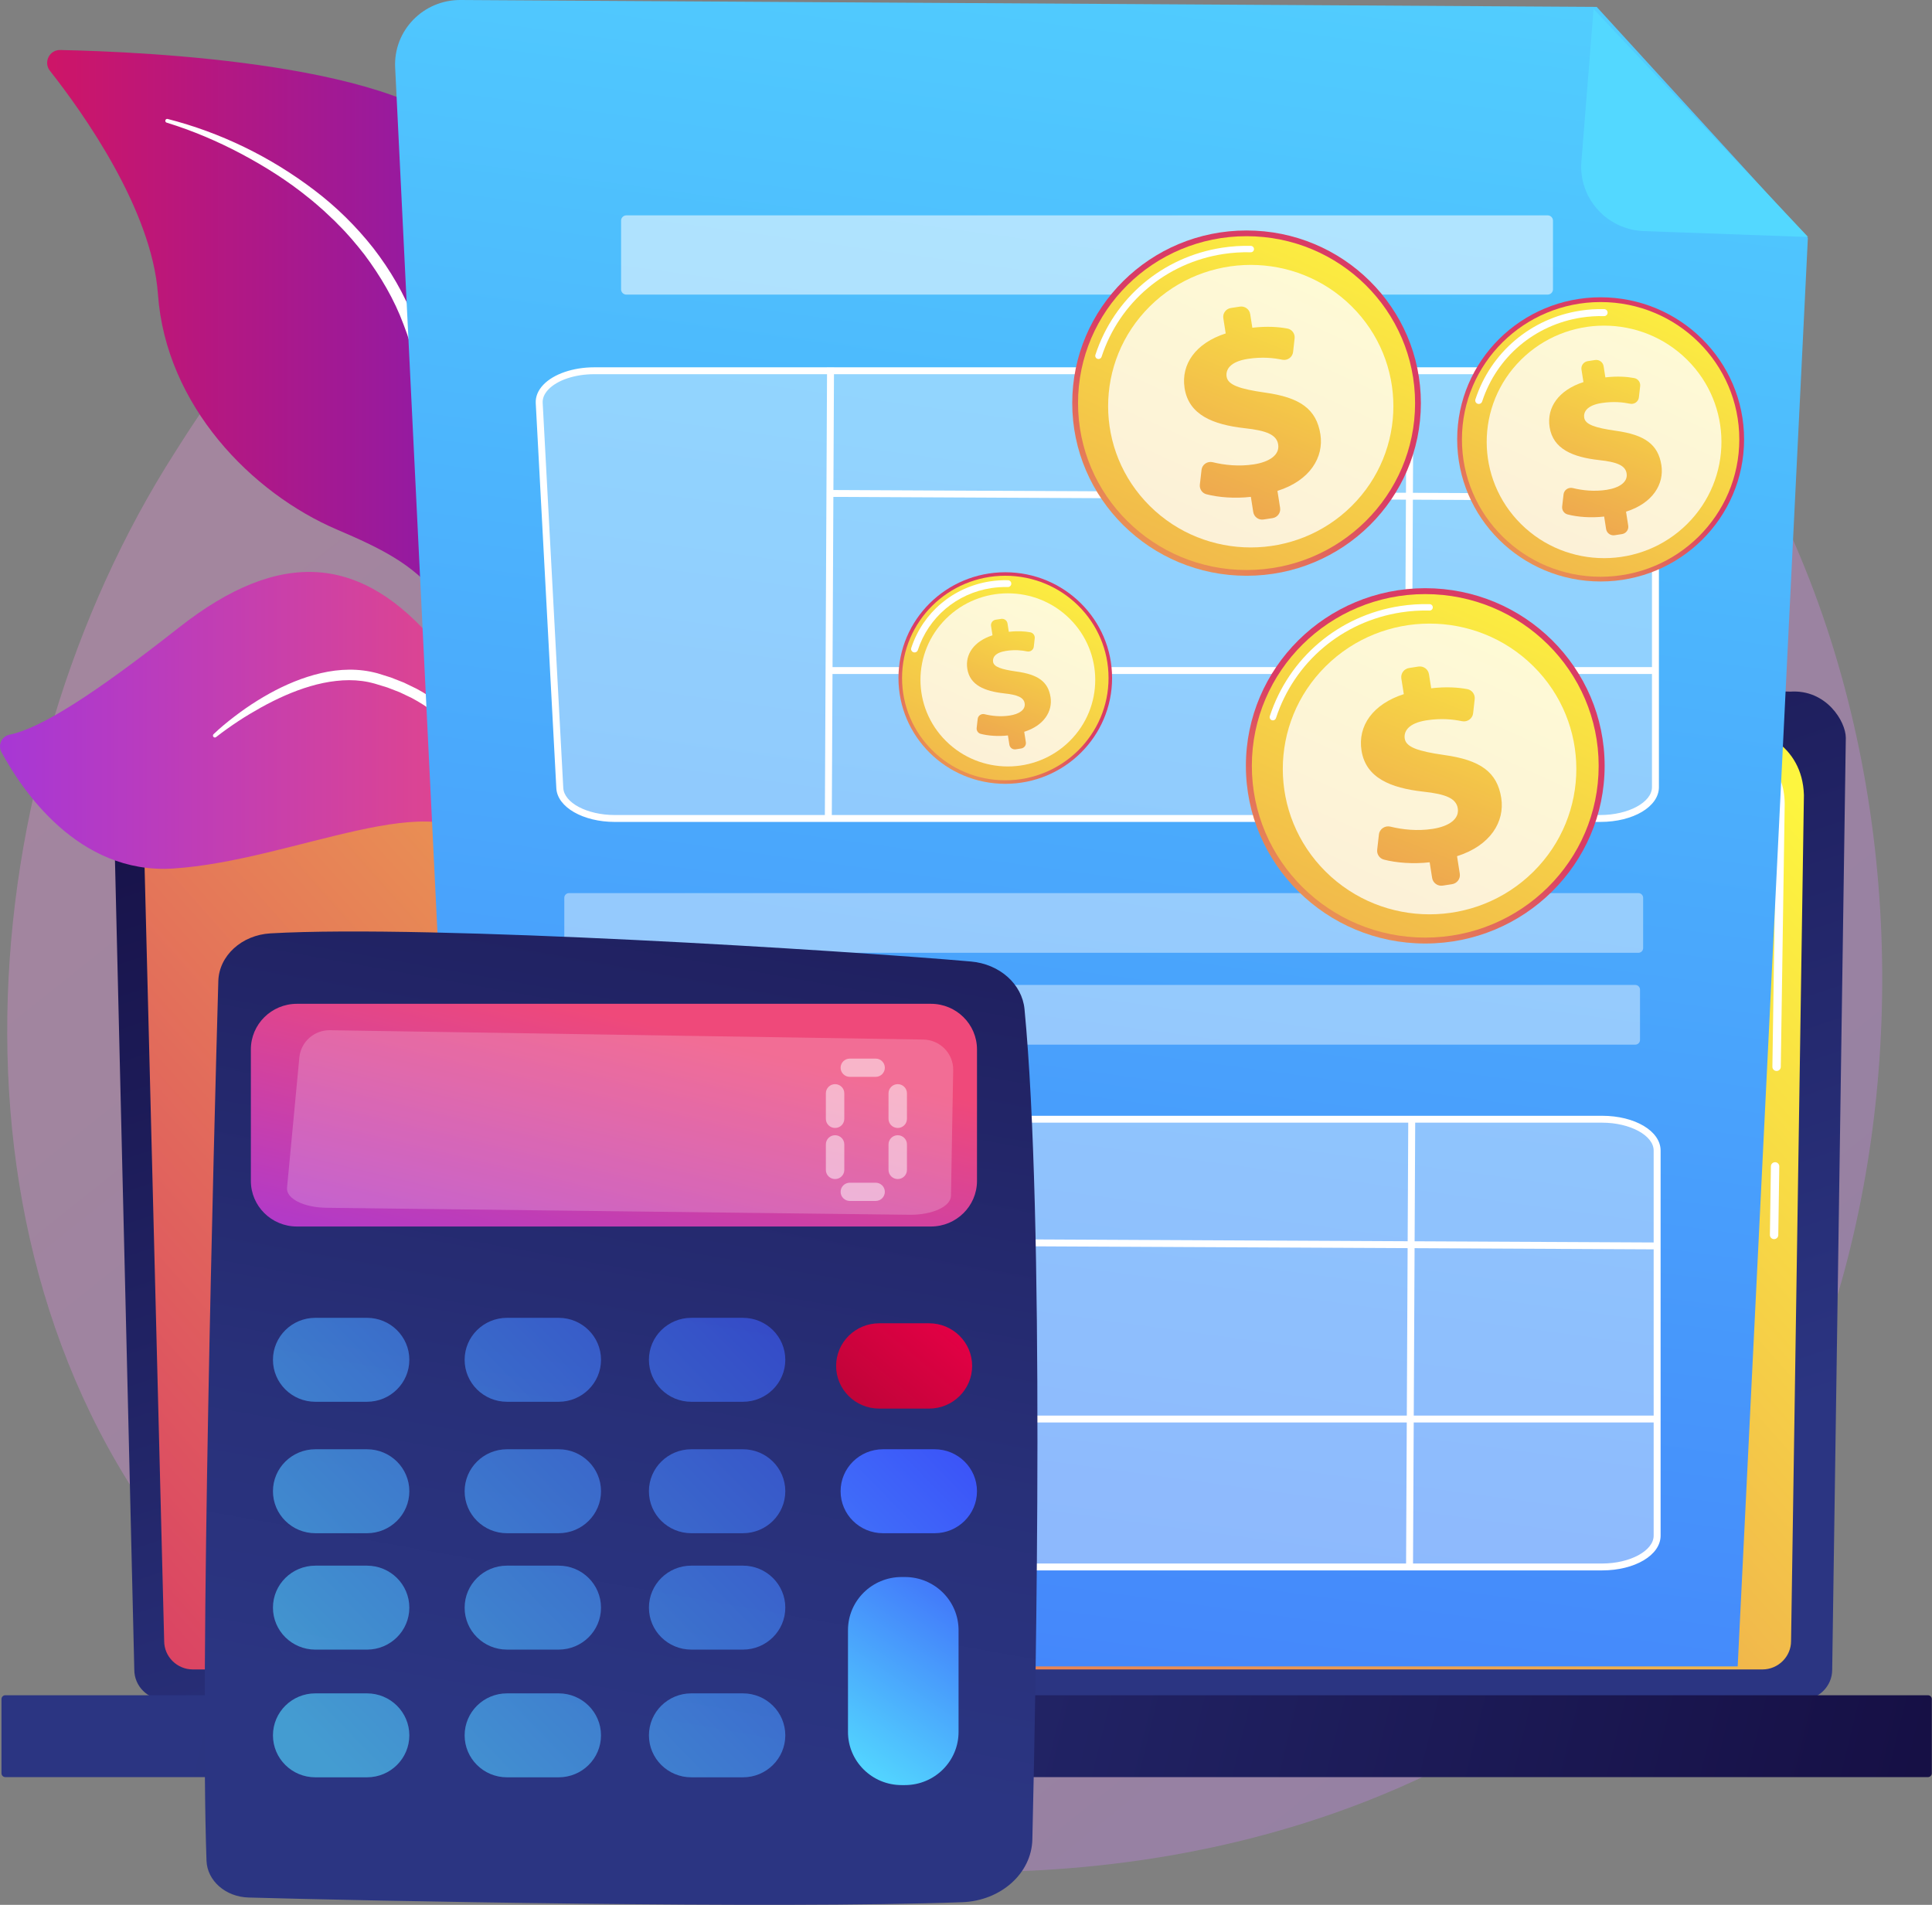 <svg width="142" height="140" viewBox="0 0 142 140" fill="none" xmlns="http://www.w3.org/2000/svg">
<rect x="0" y="0" width="142" height="140" fill="#808080" stroke="none"/>
<path opacity="0.3" d="M122.367 118.305C119.538 121.256 116.86 123.159 114.744 124.662C89.877 142.334 60.452 137.182 54.199 135.925C44.964 134.067 27.114 130.476 14.209 115.445C-5.316 92.704 -2.276 56.878 12.869 33.228C15.639 28.902 30.272 4.892 60.013 1.041C78.012 -1.29 98.994 3.411 114.188 16.018C146.082 42.482 143.812 95.945 122.367 118.305Z" fill="url(#paint0_linear)"/>
<path d="M9.871 122.725C9.871 123.936 10.872 124.927 12.096 124.927H132.438C133.662 124.927 134.664 123.936 134.664 122.725L135.665 54.231C135.665 53.02 134.225 50.655 131.584 50.833L13.973 47.819C12.438 47.779 10.952 48.365 9.865 49.438C8.777 50.512 8.182 51.98 8.218 53.499L9.871 122.725Z" fill="url(#paint1_linear)"/>
<path d="M12.067 120.614C12.067 121.761 13.014 122.699 14.172 122.699H129.535C130.693 122.699 131.641 121.761 131.641 120.614L132.586 58.434C132.475 54.692 129.162 53.347 127.154 53.427L14.434 50.432C13.355 50.403 12.312 50.815 11.548 51.569C10.784 52.324 10.364 53.357 10.391 54.426L12.067 120.614Z" fill="url(#paint2_linear)"/>
<path d="M130.393 91.073C130.392 91.073 130.39 91.073 130.389 91.073C130.218 91.07 130.082 90.932 130.085 90.762L130.159 85.719C130.162 85.552 130.3 85.419 130.468 85.419C130.469 85.419 130.471 85.419 130.472 85.419C130.643 85.421 130.779 85.56 130.776 85.729L130.702 90.772C130.699 90.939 130.562 91.073 130.393 91.073Z" fill="white"/>
<path d="M130.578 78.714C130.576 78.714 130.575 78.714 130.573 78.714C130.403 78.712 130.266 78.573 130.269 78.404L130.555 59.09C130.55 57.943 130.198 57.027 129.51 56.374C128.226 55.155 126.186 55.217 126.101 55.221L90.073 54.264C89.902 54.26 89.768 54.119 89.772 53.951C89.777 53.782 89.908 53.639 90.089 53.654L126.096 54.611C126.319 54.598 128.491 54.561 129.937 55.933C130.751 56.705 131.167 57.769 131.173 59.094L130.886 78.413C130.883 78.581 130.746 78.714 130.578 78.714Z" fill="white"/>
<path d="M0.393 130.613H141.702C141.858 130.613 141.986 130.486 141.986 130.331V124.876C141.986 124.721 141.858 124.595 141.702 124.595H0.393C0.236 124.595 0.108 124.721 0.108 124.876V130.331C0.108 130.486 0.236 130.613 0.393 130.613Z" fill="url(#paint3_linear)"/>
<path d="M35.498 54.864C36.017 60.356 37.234 67.617 38.699 73.874H39.618C37.725 66.323 35.983 55.983 36.496 44.062C37.013 32.041 39.931 17.446 34.489 10.474C29.96 4.672 10.74 3.804 4.42 3.676C3.63 3.66 3.178 4.578 3.669 5.202C6.093 8.277 11.166 15.399 11.608 21.619C12.191 29.817 18.507 36.251 24.783 38.929C31.058 41.608 34.438 43.651 35.498 54.864Z" fill="url(#paint4_linear)"/>
<path d="M12.322 8.743C16.21 9.738 19.887 11.527 23.104 13.977C24.716 15.198 26.176 16.632 27.436 18.233C28.682 19.843 29.728 21.626 30.455 23.541L30.724 24.26C30.812 24.501 30.878 24.749 30.955 24.992C31.027 25.237 31.108 25.483 31.171 25.727L31.363 26.455C31.622 27.426 31.875 28.398 32.119 29.372C32.609 31.321 33.069 33.278 33.498 35.241C34.359 39.168 35.099 43.121 35.598 47.117C35.61 47.213 35.543 47.301 35.448 47.313C35.356 47.324 35.272 47.261 35.255 47.171L35.255 47.165C34.9 45.198 34.507 43.23 34.078 41.274C33.657 39.316 33.213 37.363 32.748 35.415L32.04 32.495L31.301 29.584C31.055 28.614 30.799 27.645 30.539 26.678L30.345 25.953C30.281 25.711 30.204 25.482 30.134 25.245C30.06 25.011 29.999 24.773 29.916 24.542L29.662 23.852C28.979 22.009 27.973 20.303 26.8 18.731C26.197 17.958 25.565 17.202 24.864 16.512L24.607 16.248L24.338 15.995C24.159 15.826 23.984 15.653 23.801 15.488C23.431 15.164 23.064 14.835 22.676 14.531C21.147 13.286 19.468 12.229 17.722 11.301C15.977 10.376 14.14 9.595 12.256 9.016L12.247 9.014C12.174 8.991 12.132 8.913 12.155 8.839C12.176 8.766 12.25 8.724 12.322 8.743Z" fill="white"/>
<path d="M35.679 62.304C38.966 67.172 38.544 69.896 38.645 72.204C38.663 72.613 38.685 73.192 38.732 73.876H39.63C39.447 72.937 39.316 71.99 39.27 71.062C38.95 64.69 37.525 53.815 32.078 47.309C26.631 40.804 20.665 40.21 13.149 46.124C6.885 51.052 2.978 53.54 0.687 54.002C0.119 54.116 -0.17 54.763 0.106 55.276C1.575 58.005 5.731 64.277 12.707 63.835C21.607 63.272 32.391 57.436 35.679 62.304Z" fill="url(#paint5_linear)"/>
<path d="M15.696 53.96C16.188 53.488 16.71 53.062 17.248 52.651C17.786 52.241 18.34 51.851 18.917 51.495C20.068 50.778 21.295 50.166 22.603 49.745C23.257 49.537 23.93 49.376 24.62 49.288C25.308 49.203 26.012 49.192 26.71 49.28C26.884 49.308 27.06 49.325 27.232 49.364C27.403 49.405 27.58 49.438 27.746 49.485L28.726 49.792L29.686 50.169L30.617 50.62C31.836 51.268 32.939 52.144 33.857 53.176C34.783 54.205 35.507 55.391 36.102 56.618L36.325 57.08C36.402 57.233 36.458 57.394 36.525 57.551C36.652 57.868 36.788 58.181 36.906 58.5L37.236 59.466C37.353 59.786 37.428 60.118 37.523 60.444C37.896 61.749 38.152 63.081 38.374 64.414C38.387 64.488 38.337 64.559 38.263 64.571C38.193 64.583 38.126 64.538 38.109 64.469L38.108 64.464C37.795 63.158 37.493 61.85 37.062 60.585C36.867 59.946 36.619 59.328 36.388 58.704C36.264 58.395 36.122 58.095 35.99 57.791C35.921 57.64 35.862 57.484 35.784 57.339L35.554 56.899C34.947 55.725 34.211 54.625 33.331 53.663C32.45 52.702 31.405 51.908 30.261 51.3L29.383 50.881L28.473 50.529L27.539 50.243C27.384 50.198 27.232 50.169 27.079 50.13C26.925 50.094 26.767 50.079 26.612 50.052C25.985 49.969 25.344 49.974 24.707 50.047C24.069 50.116 23.435 50.252 22.811 50.435C21.562 50.802 20.358 51.349 19.202 51.987C18.626 52.31 18.055 52.648 17.501 53.013C16.949 53.38 16.402 53.766 15.882 54.172L15.879 54.175C15.818 54.223 15.729 54.212 15.681 54.15C15.637 54.092 15.644 54.01 15.696 53.96Z" fill="white"/>
<path d="M117.355 0.507L33.847 8.87282e-05C31.103 -0.016 28.908 2.254 29.044 4.969L34.789 122.477H127.718L132.877 17.489L117.355 0.507Z" fill="url(#paint6_linear)"/>
<path d="M120.828 16.985C118.108 16.89 116.016 14.568 116.231 11.881L117.126 0.66L132.894 17.42L120.828 16.985Z" fill="url(#paint7_linear)"/>
<path opacity="0.39" d="M117.745 60.156H45.304C43.118 60.156 41.328 59.167 41.261 57.923L39.748 29.623C39.678 28.324 41.508 27.25 43.79 27.25H117.745C119.979 27.25 121.789 28.281 121.789 29.553V57.853C121.789 59.125 119.979 60.156 117.745 60.156Z" fill="white"/>
<path d="M117.629 60.409H45.188C42.852 60.409 40.964 59.323 40.89 57.936L39.377 29.636C39.351 29.156 39.544 28.686 39.936 28.277C40.693 27.486 42.125 26.996 43.674 26.996H117.629C120.04 26.996 121.929 28.119 121.929 29.552V57.852C121.929 59.286 120.04 60.409 117.629 60.409ZM43.674 27.502C42.261 27.502 40.97 27.932 40.306 28.625C40.01 28.935 39.869 29.266 39.887 29.609L41.4 57.909C41.459 59.008 43.158 59.902 45.187 59.902H117.629C119.682 59.902 121.418 58.963 121.418 57.852V29.552C121.418 28.441 119.683 27.502 117.629 27.502H43.674Z" fill="white"/>
<path d="M60.788 27.023L60.625 60.156L61.136 60.158L61.299 27.026L60.788 27.023Z" fill="white"/>
<path d="M103.382 27.019L103.219 60.152L103.73 60.154L103.893 27.022L103.382 27.019Z" fill="white"/>
<path d="M61.045 36.014L61.043 36.52L121.673 36.814L121.675 36.308L61.045 36.014Z" fill="white"/>
<path d="M121.667 49.03H60.877V49.536H121.667V49.03Z" fill="white"/>
<path opacity="0.39" d="M117.87 115.167H45.428C43.243 115.167 41.452 114.178 41.386 112.934L39.872 84.634C39.803 83.335 41.633 82.26 43.915 82.26H117.87C120.103 82.26 121.914 83.292 121.914 84.564V112.864C121.913 114.136 120.103 115.167 117.87 115.167Z" fill="white"/>
<path d="M117.753 115.42H45.312C42.976 115.42 41.088 114.334 41.014 112.947L39.501 84.647C39.475 84.167 39.668 83.697 40.059 83.288C40.816 82.498 42.249 82.007 43.798 82.007H117.753C120.164 82.007 122.053 83.13 122.053 84.564V112.863C122.053 114.297 120.164 115.42 117.753 115.42ZM43.798 82.513C42.385 82.513 41.094 82.944 40.431 83.637C40.134 83.946 39.992 84.277 40.011 84.62L41.525 112.92C41.583 114.02 43.282 114.914 45.312 114.914H117.753C119.807 114.914 121.542 113.975 121.542 112.863V84.564C121.542 83.452 119.807 82.513 117.753 82.513H43.798Z" fill="white"/>
<path d="M60.912 82.031L60.748 115.163L61.259 115.166L61.423 82.033L60.912 82.031Z" fill="white"/>
<path d="M103.507 82.031L103.344 115.163L103.855 115.166L104.018 82.033L103.507 82.031Z" fill="white"/>
<path d="M61.171 91.024L61.168 91.531L121.798 91.825L121.801 91.319L61.171 91.024Z" fill="white"/>
<path d="M121.792 104.042H61.001V104.548H121.792V104.042Z" fill="white"/>
<path opacity="0.55" d="M113.751 21.653H46.039C45.824 21.653 45.649 21.48 45.649 21.266V16.215C45.649 16.002 45.824 15.828 46.039 15.828H113.752C113.967 15.828 114.142 16.001 114.142 16.215V21.266C114.142 21.48 113.967 21.653 113.751 21.653Z" fill="white"/>
<path opacity="0.42" d="M120.422 70.028H41.822C41.631 70.028 41.475 69.874 41.475 69.684V65.984C41.475 65.795 41.631 65.641 41.822 65.641H120.422C120.614 65.641 120.769 65.795 120.769 65.984V69.684C120.769 69.874 120.614 70.028 120.422 70.028Z" fill="white"/>
<path opacity="0.42" d="M120.192 76.778H41.592C41.4 76.778 41.245 76.624 41.245 76.434V72.734C41.245 72.545 41.4 72.391 41.592 72.391H120.192C120.383 72.391 120.539 72.545 120.539 72.734V76.434C120.539 76.624 120.383 76.778 120.192 76.778Z" fill="white"/>
<path d="M16.046 72.107C15.724 83.505 14.679 122.822 15.178 136.754C15.23 138.23 16.58 139.414 18.263 139.462C26.589 139.702 57.109 140.307 70.727 139.806C73.563 139.701 75.818 137.687 75.877 135.198C76.16 123.235 76.784 89.585 75.301 74.171C75.123 72.324 73.47 70.853 71.366 70.669C62.3 69.873 31.648 67.929 19.884 68.599C17.762 68.72 16.099 70.244 16.046 72.107Z" fill="url(#paint8_linear)"/>
<path d="M18.438 77.131V86.791C18.438 88.643 19.953 90.145 21.824 90.145H68.421C70.291 90.145 71.808 88.643 71.808 86.791V77.131C71.808 75.279 70.292 73.777 68.421 73.777H21.824C19.954 73.777 18.438 75.279 18.438 77.131Z" fill="url(#paint9_linear)"/>
<path opacity="0.2" d="M69.431 77.078C69.019 76.656 68.454 76.414 67.862 76.404L24.26 75.718C23.094 75.7 22.111 76.573 22.002 77.722L21.096 87.303C21.022 88.088 22.325 88.748 23.987 88.768L66.853 89.283C68.512 89.302 69.883 88.676 69.896 87.892L70.058 78.653C70.068 78.066 69.843 77.5 69.431 77.078Z" fill="white"/>
<path opacity="0.63" d="M30.086 99.941C30.086 101.645 28.692 103.027 26.971 103.027H23.178C21.457 103.027 20.062 101.645 20.062 99.941C20.062 98.237 21.457 96.856 23.178 96.856H26.971C28.692 96.856 30.086 98.237 30.086 99.941Z" fill="url(#paint10_linear)"/>
<path opacity="0.63" d="M44.174 99.941C44.174 101.645 42.779 103.027 41.059 103.027H37.266C35.545 103.027 34.15 101.645 34.15 99.941C34.15 98.237 35.545 96.856 37.266 96.856H41.059C42.779 96.856 44.174 98.237 44.174 99.941Z" fill="url(#paint11_linear)"/>
<path opacity="0.63" d="M57.719 99.941C57.719 101.645 56.324 103.027 54.604 103.027H50.811C49.09 103.027 47.695 101.645 47.695 99.941C47.695 98.237 49.09 96.856 50.811 96.856H54.604C56.324 96.856 57.719 98.237 57.719 99.941Z" fill="url(#paint12_linear)"/>
<path d="M71.451 100.393C71.451 102.125 70.034 103.528 68.286 103.528H64.62C62.872 103.528 61.454 102.125 61.454 100.393C61.454 98.661 62.872 97.258 64.62 97.258H68.286C70.034 97.258 71.451 98.661 71.451 100.393Z" fill="url(#paint13_linear)"/>
<path opacity="0.63" d="M30.086 109.601C30.086 111.305 28.692 112.687 26.971 112.687H23.178C21.457 112.687 20.062 111.305 20.062 109.601C20.062 107.897 21.457 106.516 23.178 106.516H26.971C28.692 106.516 30.086 107.897 30.086 109.601Z" fill="url(#paint14_linear)"/>
<path opacity="0.63" d="M44.174 109.601C44.174 111.305 42.779 112.687 41.059 112.687H37.266C35.545 112.687 34.15 111.305 34.15 109.601C34.15 107.897 35.545 106.516 37.266 106.516H41.059C42.779 106.516 44.174 107.897 44.174 109.601Z" fill="url(#paint15_linear)"/>
<path opacity="0.63" d="M57.719 109.601C57.719 111.305 56.324 112.687 54.604 112.687H50.811C49.09 112.687 47.695 111.305 47.695 109.601C47.695 107.897 49.09 106.516 50.811 106.516H54.604C56.324 106.516 57.719 107.897 57.719 109.601Z" fill="url(#paint16_linear)"/>
<path d="M71.807 109.601C71.807 111.305 70.412 112.687 68.692 112.687H64.899C63.178 112.687 61.783 111.305 61.783 109.601C61.783 107.897 63.178 106.516 64.899 106.516H68.692C70.412 106.516 71.807 107.897 71.807 109.601Z" fill="url(#paint17_linear)"/>
<path opacity="0.63" d="M30.086 118.156C30.086 119.861 28.692 121.242 26.971 121.242H23.178C21.457 121.242 20.062 119.861 20.062 118.156C20.062 116.452 21.457 115.071 23.178 115.071H26.971C28.692 115.071 30.086 116.452 30.086 118.156Z" fill="url(#paint18_linear)"/>
<path opacity="0.63" d="M44.173 118.156C44.173 119.86 42.779 121.241 41.058 121.241H37.265C35.544 121.241 34.15 119.86 34.15 118.156C34.15 116.452 35.544 115.07 37.265 115.07H41.058C42.779 115.07 44.173 116.452 44.173 118.156Z" fill="url(#paint19_linear)"/>
<path opacity="0.63" d="M57.719 118.156C57.719 119.86 56.325 121.241 54.604 121.241H50.811C49.09 121.241 47.696 119.86 47.696 118.156C47.696 116.452 49.09 115.07 50.811 115.07H54.604C56.325 115.07 57.719 116.452 57.719 118.156Z" fill="url(#paint20_linear)"/>
<path opacity="0.63" d="M30.086 127.543C30.086 129.247 28.692 130.628 26.971 130.628H23.178C21.457 130.628 20.062 129.247 20.062 127.543C20.062 125.839 21.457 124.457 23.178 124.457H26.971C28.692 124.457 30.086 125.839 30.086 127.543Z" fill="url(#paint21_linear)"/>
<path opacity="0.63" d="M44.173 127.543C44.173 129.247 42.779 130.628 41.058 130.628H37.265C35.544 130.628 34.15 129.247 34.15 127.543C34.15 125.838 35.544 124.457 37.265 124.457H41.058C42.779 124.457 44.173 125.839 44.173 127.543Z" fill="url(#paint22_linear)"/>
<path opacity="0.63" d="M57.719 127.543C57.719 129.247 56.325 130.628 54.604 130.628H50.811C49.09 130.628 47.696 129.247 47.696 127.543C47.696 125.838 49.09 124.457 50.811 124.457H54.604C56.325 124.457 57.719 125.839 57.719 127.543Z" fill="url(#paint23_linear)"/>
<path d="M70.453 127.293C70.453 129.45 68.688 131.199 66.51 131.199H66.269C64.091 131.199 62.326 129.45 62.326 127.293V119.811C62.326 117.654 64.091 115.906 66.269 115.906H66.51C68.688 115.906 70.453 117.654 70.453 119.811V127.293Z" fill="url(#paint24_linear)"/>
<g opacity="0.7">
<path opacity="0.7" d="M65.035 78.475C65.035 78.845 64.732 79.146 64.358 79.146H62.462C62.087 79.146 61.784 78.845 61.784 78.475C61.784 78.104 62.087 77.804 62.462 77.804H64.358C64.732 77.804 65.035 78.105 65.035 78.475Z" fill="white"/>
<path opacity="0.7" d="M65.035 87.596C65.035 87.966 64.732 88.267 64.358 88.267H62.461C62.087 88.267 61.784 87.966 61.784 87.596C61.784 87.225 62.087 86.925 62.461 86.925H64.358C64.732 86.925 65.035 87.226 65.035 87.596Z" fill="white"/>
<path opacity="0.7" d="M62.055 82.231C62.055 82.602 61.752 82.902 61.377 82.902C61.003 82.902 60.7 82.602 60.7 82.231V80.353C60.7 79.982 61.003 79.682 61.377 79.682C61.752 79.682 62.055 79.982 62.055 80.353V82.231Z" fill="white"/>
<path opacity="0.7" d="M62.055 85.986C62.055 86.356 61.752 86.657 61.377 86.657C61.003 86.657 60.7 86.356 60.7 85.986V84.108C60.7 83.737 61.003 83.436 61.377 83.436C61.752 83.436 62.055 83.737 62.055 84.108V85.986Z" fill="white"/>
<path opacity="0.7" d="M66.66 82.231C66.66 82.602 66.357 82.902 65.983 82.902C65.609 82.902 65.305 82.602 65.305 82.231V80.353C65.305 79.982 65.609 79.682 65.983 79.682C66.357 79.682 66.66 79.982 66.66 80.353V82.231Z" fill="white"/>
<path opacity="0.7" d="M66.66 85.986C66.66 86.356 66.357 86.657 65.983 86.657C65.609 86.657 65.305 86.356 65.305 85.986V84.108C65.305 83.737 65.609 83.436 65.983 83.436C66.357 83.436 66.66 83.737 66.66 84.108V85.986Z" fill="white"/>
</g>
<path d="M73.887 57.609C78.222 57.609 81.737 54.128 81.737 49.834C81.737 45.54 78.222 42.059 73.887 42.059C69.551 42.059 66.036 45.54 66.036 49.834C66.036 54.128 69.551 57.609 73.887 57.609Z" fill="url(#paint25_linear)"/>
<path d="M73.888 57.35C78.079 57.35 81.477 53.984 81.477 49.833C81.477 45.682 78.079 42.316 73.888 42.316C69.696 42.316 66.299 45.682 66.299 49.833C66.299 53.984 69.696 57.35 73.888 57.35Z" fill="url(#paint26_linear)"/>
<path d="M67.258 47.949C67.22 47.955 67.18 47.953 67.141 47.94C67.007 47.897 66.934 47.755 66.977 47.623C67.826 45.023 70.046 43.148 72.77 42.728C73.205 42.661 73.647 42.633 74.082 42.644C74.222 42.647 74.333 42.763 74.329 42.901C74.326 43.04 74.21 43.151 74.069 43.146C73.664 43.136 73.253 43.162 72.848 43.224C70.315 43.615 68.25 45.36 67.46 47.778C67.43 47.871 67.35 47.935 67.258 47.949Z" fill="white"/>
<path opacity="0.78" d="M78.618 54.468C81.126 51.984 81.126 47.956 78.618 45.471C76.109 42.987 72.042 42.987 69.534 45.471C67.025 47.956 67.025 51.984 69.534 54.468C72.042 56.953 76.109 56.953 78.618 54.468Z" fill="white"/>
<path d="M74.189 54.737L74.081 54.053C73.357 54.135 72.618 54.077 72.078 53.935C71.886 53.885 71.762 53.698 71.784 53.502L71.859 52.838C71.887 52.594 72.125 52.434 72.365 52.492C72.899 52.623 73.544 52.693 74.212 52.59C74.906 52.483 75.386 52.17 75.311 51.693C75.243 51.263 74.804 51.068 73.8 50.961C72.367 50.8 71.286 50.359 71.097 49.16C70.927 48.077 71.596 47.128 72.948 46.693L72.841 46.009C72.806 45.789 72.959 45.583 73.18 45.548L73.586 45.486C73.808 45.451 74.017 45.602 74.051 45.822L74.147 46.436C74.818 46.36 75.32 46.398 75.726 46.472C75.934 46.511 76.075 46.705 76.052 46.913L75.983 47.527C75.956 47.764 75.731 47.926 75.496 47.877C75.12 47.799 74.598 47.738 73.947 47.839C73.124 47.966 72.942 48.339 72.99 48.642C73.048 49.014 73.582 49.194 74.703 49.355C76.302 49.573 77.035 50.104 77.213 51.233C77.376 52.269 76.746 53.32 75.279 53.785L75.399 54.55C75.434 54.77 75.281 54.976 75.059 55.01L74.653 55.073C74.432 55.107 74.224 54.957 74.189 54.737Z" fill="url(#paint27_linear)"/>
<path d="M91.621 42.318C98.697 42.318 104.433 36.636 104.433 29.628C104.433 22.62 98.697 16.939 91.621 16.939C84.545 16.939 78.809 22.62 78.809 29.628C78.809 36.636 84.545 42.318 91.621 42.318Z" fill="url(#paint28_linear)"/>
<path d="M91.62 41.895C98.461 41.895 104.007 36.403 104.007 29.628C104.007 22.852 98.461 17.36 91.62 17.36C84.779 17.36 79.234 22.852 79.234 29.628C79.234 36.403 84.779 41.895 91.62 41.895Z" fill="url(#paint29_linear)"/>
<path d="M80.775 26.383C80.739 26.388 80.702 26.386 80.665 26.374C80.54 26.334 80.471 26.201 80.512 26.077C81.878 21.898 85.447 18.882 89.826 18.206C90.525 18.099 91.235 18.053 91.936 18.071C92.067 18.075 92.171 18.183 92.168 18.313C92.164 18.443 92.055 18.547 91.924 18.542C91.251 18.525 90.57 18.569 89.9 18.672C85.699 19.32 82.275 22.213 80.965 26.222C80.936 26.31 80.861 26.369 80.775 26.383Z" fill="white"/>
<path opacity="0.78" d="M99.342 37.194C103.436 33.139 103.436 26.565 99.342 22.511C95.248 18.456 88.61 18.456 84.516 22.511C80.422 26.565 80.422 33.139 84.516 37.194C88.61 41.249 95.248 41.249 99.342 37.194Z" fill="white"/>
<path d="M92.113 37.634L91.937 36.518C90.755 36.652 89.55 36.557 88.668 36.326C88.354 36.244 88.152 35.94 88.188 35.619L88.311 34.535C88.356 34.138 88.744 33.876 89.136 33.972C90.008 34.185 91.061 34.298 92.151 34.13C93.283 33.956 94.067 33.446 93.944 32.666C93.834 31.964 93.116 31.646 91.478 31.471C89.138 31.209 87.375 30.488 87.067 28.532C86.79 26.766 87.882 25.216 90.088 24.506L89.913 23.39C89.856 23.031 90.104 22.694 90.467 22.638L91.129 22.536C91.492 22.48 91.832 22.726 91.888 23.085L92.045 24.087C93.139 23.963 93.96 24.025 94.622 24.146C94.961 24.209 95.191 24.525 95.153 24.865L95.041 25.867C94.997 26.254 94.629 26.518 94.245 26.439C93.633 26.311 92.78 26.212 91.717 26.376C90.374 26.583 90.078 27.193 90.155 27.686C90.251 28.294 91.122 28.588 92.951 28.851C95.561 29.207 96.757 30.073 97.047 31.916C97.313 33.606 96.286 35.321 93.891 36.079L94.087 37.328C94.143 37.687 93.895 38.024 93.533 38.08L92.87 38.182C92.509 38.239 92.169 37.993 92.113 37.634Z" fill="url(#paint30_linear)"/>
<path d="M104.755 69.346C112.036 69.346 117.939 63.5 117.939 56.288C117.939 49.077 112.036 43.231 104.755 43.231C97.474 43.231 91.572 49.077 91.572 56.288C91.572 63.5 97.474 69.346 104.755 69.346Z" fill="url(#paint31_linear)"/>
<path d="M104.754 68.911C111.794 68.911 117.5 63.26 117.5 56.288C117.5 49.316 111.794 43.665 104.754 43.665C97.715 43.665 92.009 49.316 92.009 56.288C92.009 63.26 97.715 68.911 104.754 68.911Z" fill="url(#paint32_linear)"/>
<path d="M93.592 52.942C93.556 52.947 93.519 52.945 93.482 52.933C93.357 52.893 93.289 52.76 93.329 52.636C94.734 48.338 98.404 45.237 102.908 44.542C103.627 44.432 104.357 44.384 105.077 44.403C105.209 44.407 105.313 44.515 105.309 44.645C105.306 44.775 105.198 44.878 105.065 44.874C104.373 44.857 103.672 44.901 102.981 45.008C98.656 45.675 95.131 48.654 93.782 52.781C93.753 52.869 93.678 52.929 93.592 52.942Z" fill="white"/>
<path opacity="0.78" d="M112.699 64.071C116.912 59.899 116.912 53.134 112.699 48.962C108.486 44.789 101.656 44.789 97.443 48.962C93.231 53.134 93.231 59.899 97.443 64.071C101.656 68.243 108.486 68.243 112.699 64.071Z" fill="white"/>
<path d="M105.26 64.525L105.079 63.376C103.863 63.515 102.623 63.416 101.716 63.179C101.392 63.095 101.184 62.781 101.222 62.452L101.348 61.336C101.394 60.927 101.794 60.658 102.197 60.756C103.095 60.976 104.178 61.093 105.3 60.92C106.464 60.74 107.271 60.215 107.145 59.414C107.032 58.691 106.293 58.364 104.607 58.184C102.2 57.914 100.385 57.173 100.069 55.16C99.783 53.342 100.907 51.748 103.178 51.017L102.997 49.869C102.939 49.499 103.194 49.153 103.567 49.096L104.249 48.99C104.622 48.933 104.972 49.186 105.029 49.555L105.191 50.587C106.317 50.459 107.161 50.522 107.843 50.648C108.192 50.712 108.428 51.037 108.389 51.387L108.274 52.418C108.23 52.816 107.851 53.088 107.455 53.006C106.826 52.875 105.948 52.772 104.854 52.941C103.473 53.154 103.167 53.782 103.247 54.29C103.345 54.916 104.242 55.218 106.124 55.488C108.809 55.855 110.041 56.746 110.339 58.642C110.613 60.382 109.556 62.146 107.091 62.927L107.293 64.212C107.352 64.582 107.096 64.928 106.723 64.985L106.041 65.09C105.668 65.147 105.318 64.894 105.26 64.525Z" fill="url(#paint33_linear)"/>
<path d="M117.644 42.737C123.468 42.737 128.188 38.062 128.188 32.294C128.188 26.527 123.468 21.851 117.644 21.851C111.821 21.851 107.101 26.527 107.101 32.294C107.101 38.062 111.821 42.737 117.644 42.737Z" fill="url(#paint34_linear)"/>
<path d="M117.644 42.391C123.273 42.391 127.837 37.871 127.837 32.296C127.837 26.72 123.273 22.2 117.644 22.2C112.014 22.2 107.45 26.72 107.45 32.296C107.45 37.871 112.014 42.391 117.644 42.391Z" fill="url(#paint35_linear)"/>
<path d="M108.728 29.685C108.689 29.691 108.648 29.689 108.608 29.676C108.472 29.632 108.397 29.487 108.441 29.352C109.572 25.889 112.529 23.391 116.157 22.832C116.736 22.742 117.323 22.705 117.905 22.72C118.048 22.723 118.161 22.841 118.158 22.983C118.154 23.125 118.036 23.239 117.892 23.234C117.341 23.22 116.785 23.256 116.237 23.34C112.805 23.869 110.006 26.234 108.936 29.51C108.904 29.606 108.821 29.671 108.728 29.685Z" fill="white"/>
<path opacity="0.78" d="M123.997 38.519C127.366 35.182 127.366 29.772 123.997 26.436C120.628 23.099 115.166 23.099 111.797 26.436C108.428 29.772 108.428 35.182 111.797 38.519C115.166 41.856 120.628 41.856 123.997 38.519Z" fill="white"/>
<path d="M118.047 38.885L117.903 37.966C116.93 38.077 115.938 37.999 115.213 37.809C114.954 37.741 114.788 37.49 114.817 37.227L114.919 36.335C114.956 36.008 115.275 35.793 115.598 35.871C116.315 36.047 117.182 36.141 118.079 36.002C119.01 35.858 119.656 35.439 119.555 34.797C119.464 34.219 118.873 33.958 117.525 33.814C115.6 33.598 114.148 33.005 113.895 31.395C113.667 29.941 114.566 28.666 116.382 28.082L116.237 27.163C116.191 26.868 116.395 26.591 116.694 26.544L117.238 26.46C117.537 26.415 117.816 26.617 117.863 26.912L117.993 27.737C118.893 27.634 119.568 27.686 120.113 27.786C120.392 27.837 120.581 28.097 120.55 28.377L120.458 29.202C120.422 29.52 120.119 29.738 119.803 29.672C119.299 29.568 118.597 29.486 117.723 29.621C116.618 29.791 116.374 30.293 116.438 30.7C116.516 31.2 117.233 31.441 118.738 31.658C120.886 31.951 121.871 32.663 122.109 34.18C122.328 35.571 121.483 36.982 119.512 37.607L119.673 38.635C119.719 38.93 119.515 39.207 119.217 39.254L118.672 39.338C118.373 39.383 118.094 39.18 118.047 38.885Z" fill="url(#paint36_linear)"/>
<defs>
<linearGradient id="paint0_linear" x1="156.26" y1="178.067" x2="34.498" y2="25.381" gradientUnits="userSpaceOnUse">
<stop stop-color="#B37CFF"/>
<stop offset="1" stop-color="#F895E7"/>
</linearGradient>
<linearGradient id="paint1_linear" x1="83.259" y1="119.662" x2="55.326" y2="35.051" gradientUnits="userSpaceOnUse">
<stop stop-color="#2B3582"/>
<stop offset="1" stop-color="#150E42"/>
</linearGradient>
<linearGradient id="paint2_linear" x1="119.719" y1="44.709" x2="16.927" y2="135.832" gradientUnits="userSpaceOnUse">
<stop stop-color="#FDF53F"/>
<stop offset="0.664" stop-color="#E57A58"/>
<stop offset="1" stop-color="#D93C65"/>
</linearGradient>
<linearGradient id="paint3_linear" x1="17.103" y1="114.608" x2="143.581" y2="145.67" gradientUnits="userSpaceOnUse">
<stop stop-color="#2B3582"/>
<stop offset="1" stop-color="#150E42"/>
</linearGradient>
<linearGradient id="paint4_linear" x1="3.465" y1="38.775" x2="43.648" y2="38.775" gradientUnits="userSpaceOnUse">
<stop stop-color="#CE1567"/>
<stop offset="1" stop-color="#7A1DBC"/>
</linearGradient>
<linearGradient id="paint5_linear" x1="7.38355e-05" y1="57.955" x2="43.191" y2="57.955" gradientUnits="userSpaceOnUse">
<stop stop-color="#A737D5"/>
<stop offset="1" stop-color="#EF497A"/>
</linearGradient>
<linearGradient id="paint6_linear" x1="90.384" y1="-23.109" x2="53.434" y2="248.438" gradientUnits="userSpaceOnUse">
<stop stop-color="#53D8FF"/>
<stop offset="0.206" stop-color="#4DB9FD"/>
<stop offset="1" stop-color="#3840F7"/>
</linearGradient>
<linearGradient id="paint7_linear" x1="131.835" y1="-0.359" x2="163.832" y2="-45.282" gradientUnits="userSpaceOnUse">
<stop stop-color="#53D8FF"/>
<stop offset="0.206" stop-color="#4DB9FD"/>
<stop offset="1" stop-color="#3840F7"/>
</linearGradient>
<linearGradient id="paint8_linear" x1="41.649" y1="127.377" x2="58.705" y2="31.899" gradientUnits="userSpaceOnUse">
<stop stop-color="#2B3582"/>
<stop offset="0.235" stop-color="#283079"/>
<stop offset="0.617" stop-color="#202161"/>
<stop offset="1" stop-color="#150E42"/>
</linearGradient>
<linearGradient id="paint9_linear" x1="41.114" y1="98.418" x2="46.716" y2="74.971" gradientUnits="userSpaceOnUse">
<stop stop-color="#A737D5"/>
<stop offset="1" stop-color="#EF497A"/>
</linearGradient>
<linearGradient id="paint10_linear" x1="9.628" y1="114.669" x2="50.289" y2="75.144" gradientUnits="userSpaceOnUse">
<stop stop-color="#53D8FF"/>
<stop offset="1" stop-color="#3840F7"/>
</linearGradient>
<linearGradient id="paint11_linear" x1="16.405" y1="121.64" x2="57.066" y2="82.115" gradientUnits="userSpaceOnUse">
<stop stop-color="#53D8FF"/>
<stop offset="1" stop-color="#3840F7"/>
</linearGradient>
<linearGradient id="paint12_linear" x1="22.92" y1="128.343" x2="63.581" y2="88.819" gradientUnits="userSpaceOnUse">
<stop stop-color="#53D8FF"/>
<stop offset="1" stop-color="#3840F7"/>
</linearGradient>
<linearGradient id="paint13_linear" x1="69.546" y1="96.781" x2="47.467" y2="123.066" gradientUnits="userSpaceOnUse">
<stop stop-color="#E40045"/>
<stop offset="1" stop-color="#5C0E16"/>
</linearGradient>
<linearGradient id="paint14_linear" x1="14.501" y1="119.683" x2="55.162" y2="80.158" gradientUnits="userSpaceOnUse">
<stop stop-color="#53D8FF"/>
<stop offset="1" stop-color="#3840F7"/>
</linearGradient>
<linearGradient id="paint15_linear" x1="21.278" y1="126.654" x2="61.939" y2="87.129" gradientUnits="userSpaceOnUse">
<stop stop-color="#53D8FF"/>
<stop offset="1" stop-color="#3840F7"/>
</linearGradient>
<linearGradient id="paint16_linear" x1="27.793" y1="133.357" x2="68.454" y2="93.832" gradientUnits="userSpaceOnUse">
<stop stop-color="#53D8FF"/>
<stop offset="1" stop-color="#3840F7"/>
</linearGradient>
<linearGradient id="paint17_linear" x1="34.57" y1="140.328" x2="75.231" y2="100.804" gradientUnits="userSpaceOnUse">
<stop stop-color="#53D8FF"/>
<stop offset="1" stop-color="#3840F7"/>
</linearGradient>
<linearGradient id="paint18_linear" x1="18.817" y1="124.123" x2="59.478" y2="84.598" gradientUnits="userSpaceOnUse">
<stop stop-color="#53D8FF"/>
<stop offset="1" stop-color="#3840F7"/>
</linearGradient>
<linearGradient id="paint19_linear" x1="25.593" y1="131.094" x2="66.254" y2="91.569" gradientUnits="userSpaceOnUse">
<stop stop-color="#53D8FF"/>
<stop offset="1" stop-color="#3840F7"/>
</linearGradient>
<linearGradient id="paint20_linear" x1="32.109" y1="137.797" x2="72.77" y2="98.272" gradientUnits="userSpaceOnUse">
<stop stop-color="#53D8FF"/>
<stop offset="1" stop-color="#3840F7"/>
</linearGradient>
<linearGradient id="paint21_linear" x1="23.554" y1="128.992" x2="64.216" y2="89.468" gradientUnits="userSpaceOnUse">
<stop stop-color="#53D8FF"/>
<stop offset="1" stop-color="#3840F7"/>
</linearGradient>
<linearGradient id="paint22_linear" x1="30.331" y1="135.963" x2="70.992" y2="96.439" gradientUnits="userSpaceOnUse">
<stop stop-color="#53D8FF"/>
<stop offset="1" stop-color="#3840F7"/>
</linearGradient>
<linearGradient id="paint23_linear" x1="36.846" y1="142.666" x2="77.507" y2="103.142" gradientUnits="userSpaceOnUse">
<stop stop-color="#53D8FF"/>
<stop offset="1" stop-color="#3840F7"/>
</linearGradient>
<linearGradient id="paint24_linear" x1="62.082" y1="129.751" x2="75.416" y2="110.19" gradientUnits="userSpaceOnUse">
<stop stop-color="#53D8FF"/>
<stop offset="1" stop-color="#3840F7"/>
</linearGradient>
<linearGradient id="paint25_linear" x1="65.189" y1="63.673" x2="73.597" y2="50.035" gradientUnits="userSpaceOnUse">
<stop stop-color="#FDF53F"/>
<stop offset="1" stop-color="#D93C65"/>
</linearGradient>
<linearGradient id="paint26_linear" x1="78.224" y1="40.477" x2="55.063" y2="91.424" gradientUnits="userSpaceOnUse">
<stop stop-color="#FDF53F"/>
<stop offset="1" stop-color="#D93C65"/>
</linearGradient>
<linearGradient id="paint27_linear" x1="77.514" y1="41.935" x2="65.611" y2="71.78" gradientUnits="userSpaceOnUse">
<stop stop-color="#FDF53F"/>
<stop offset="1" stop-color="#D93C65"/>
</linearGradient>
<linearGradient id="paint28_linear" x1="77.427" y1="52.214" x2="91.148" y2="29.957" gradientUnits="userSpaceOnUse">
<stop stop-color="#FDF53F"/>
<stop offset="1" stop-color="#D93C65"/>
</linearGradient>
<linearGradient id="paint29_linear" x1="98.697" y1="14.358" x2="60.899" y2="97.504" gradientUnits="userSpaceOnUse">
<stop stop-color="#FDF53F"/>
<stop offset="1" stop-color="#D93C65"/>
</linearGradient>
<linearGradient id="paint30_linear" x1="97.539" y1="16.741" x2="78.114" y2="65.449" gradientUnits="userSpaceOnUse">
<stop stop-color="#FDF53F"/>
<stop offset="1" stop-color="#D93C65"/>
</linearGradient>
<linearGradient id="paint31_linear" x1="90.15" y1="79.529" x2="104.268" y2="56.627" gradientUnits="userSpaceOnUse">
<stop stop-color="#FDF53F"/>
<stop offset="1" stop-color="#D93C65"/>
</linearGradient>
<linearGradient id="paint32_linear" x1="112.036" y1="40.576" x2="73.142" y2="126.132" gradientUnits="userSpaceOnUse">
<stop stop-color="#FDF53F"/>
<stop offset="1" stop-color="#D93C65"/>
</linearGradient>
<linearGradient id="paint33_linear" x1="110.844" y1="43.026" x2="90.856" y2="93.146" gradientUnits="userSpaceOnUse">
<stop stop-color="#FDF53F"/>
<stop offset="1" stop-color="#D93C65"/>
</linearGradient>
<linearGradient id="paint34_linear" x1="105.964" y1="50.881" x2="117.255" y2="32.565" gradientUnits="userSpaceOnUse">
<stop stop-color="#FDF53F"/>
<stop offset="1" stop-color="#D93C65"/>
</linearGradient>
<linearGradient id="paint35_linear" x1="123.467" y1="19.729" x2="92.362" y2="88.154" gradientUnits="userSpaceOnUse">
<stop stop-color="#FDF53F"/>
<stop offset="1" stop-color="#D93C65"/>
</linearGradient>
<linearGradient id="paint36_linear" x1="122.513" y1="21.691" x2="106.527" y2="61.775" gradientUnits="userSpaceOnUse">
<stop stop-color="#FDF53F"/>
<stop offset="1" stop-color="#D93C65"/>
</linearGradient>
</defs>
</svg>
